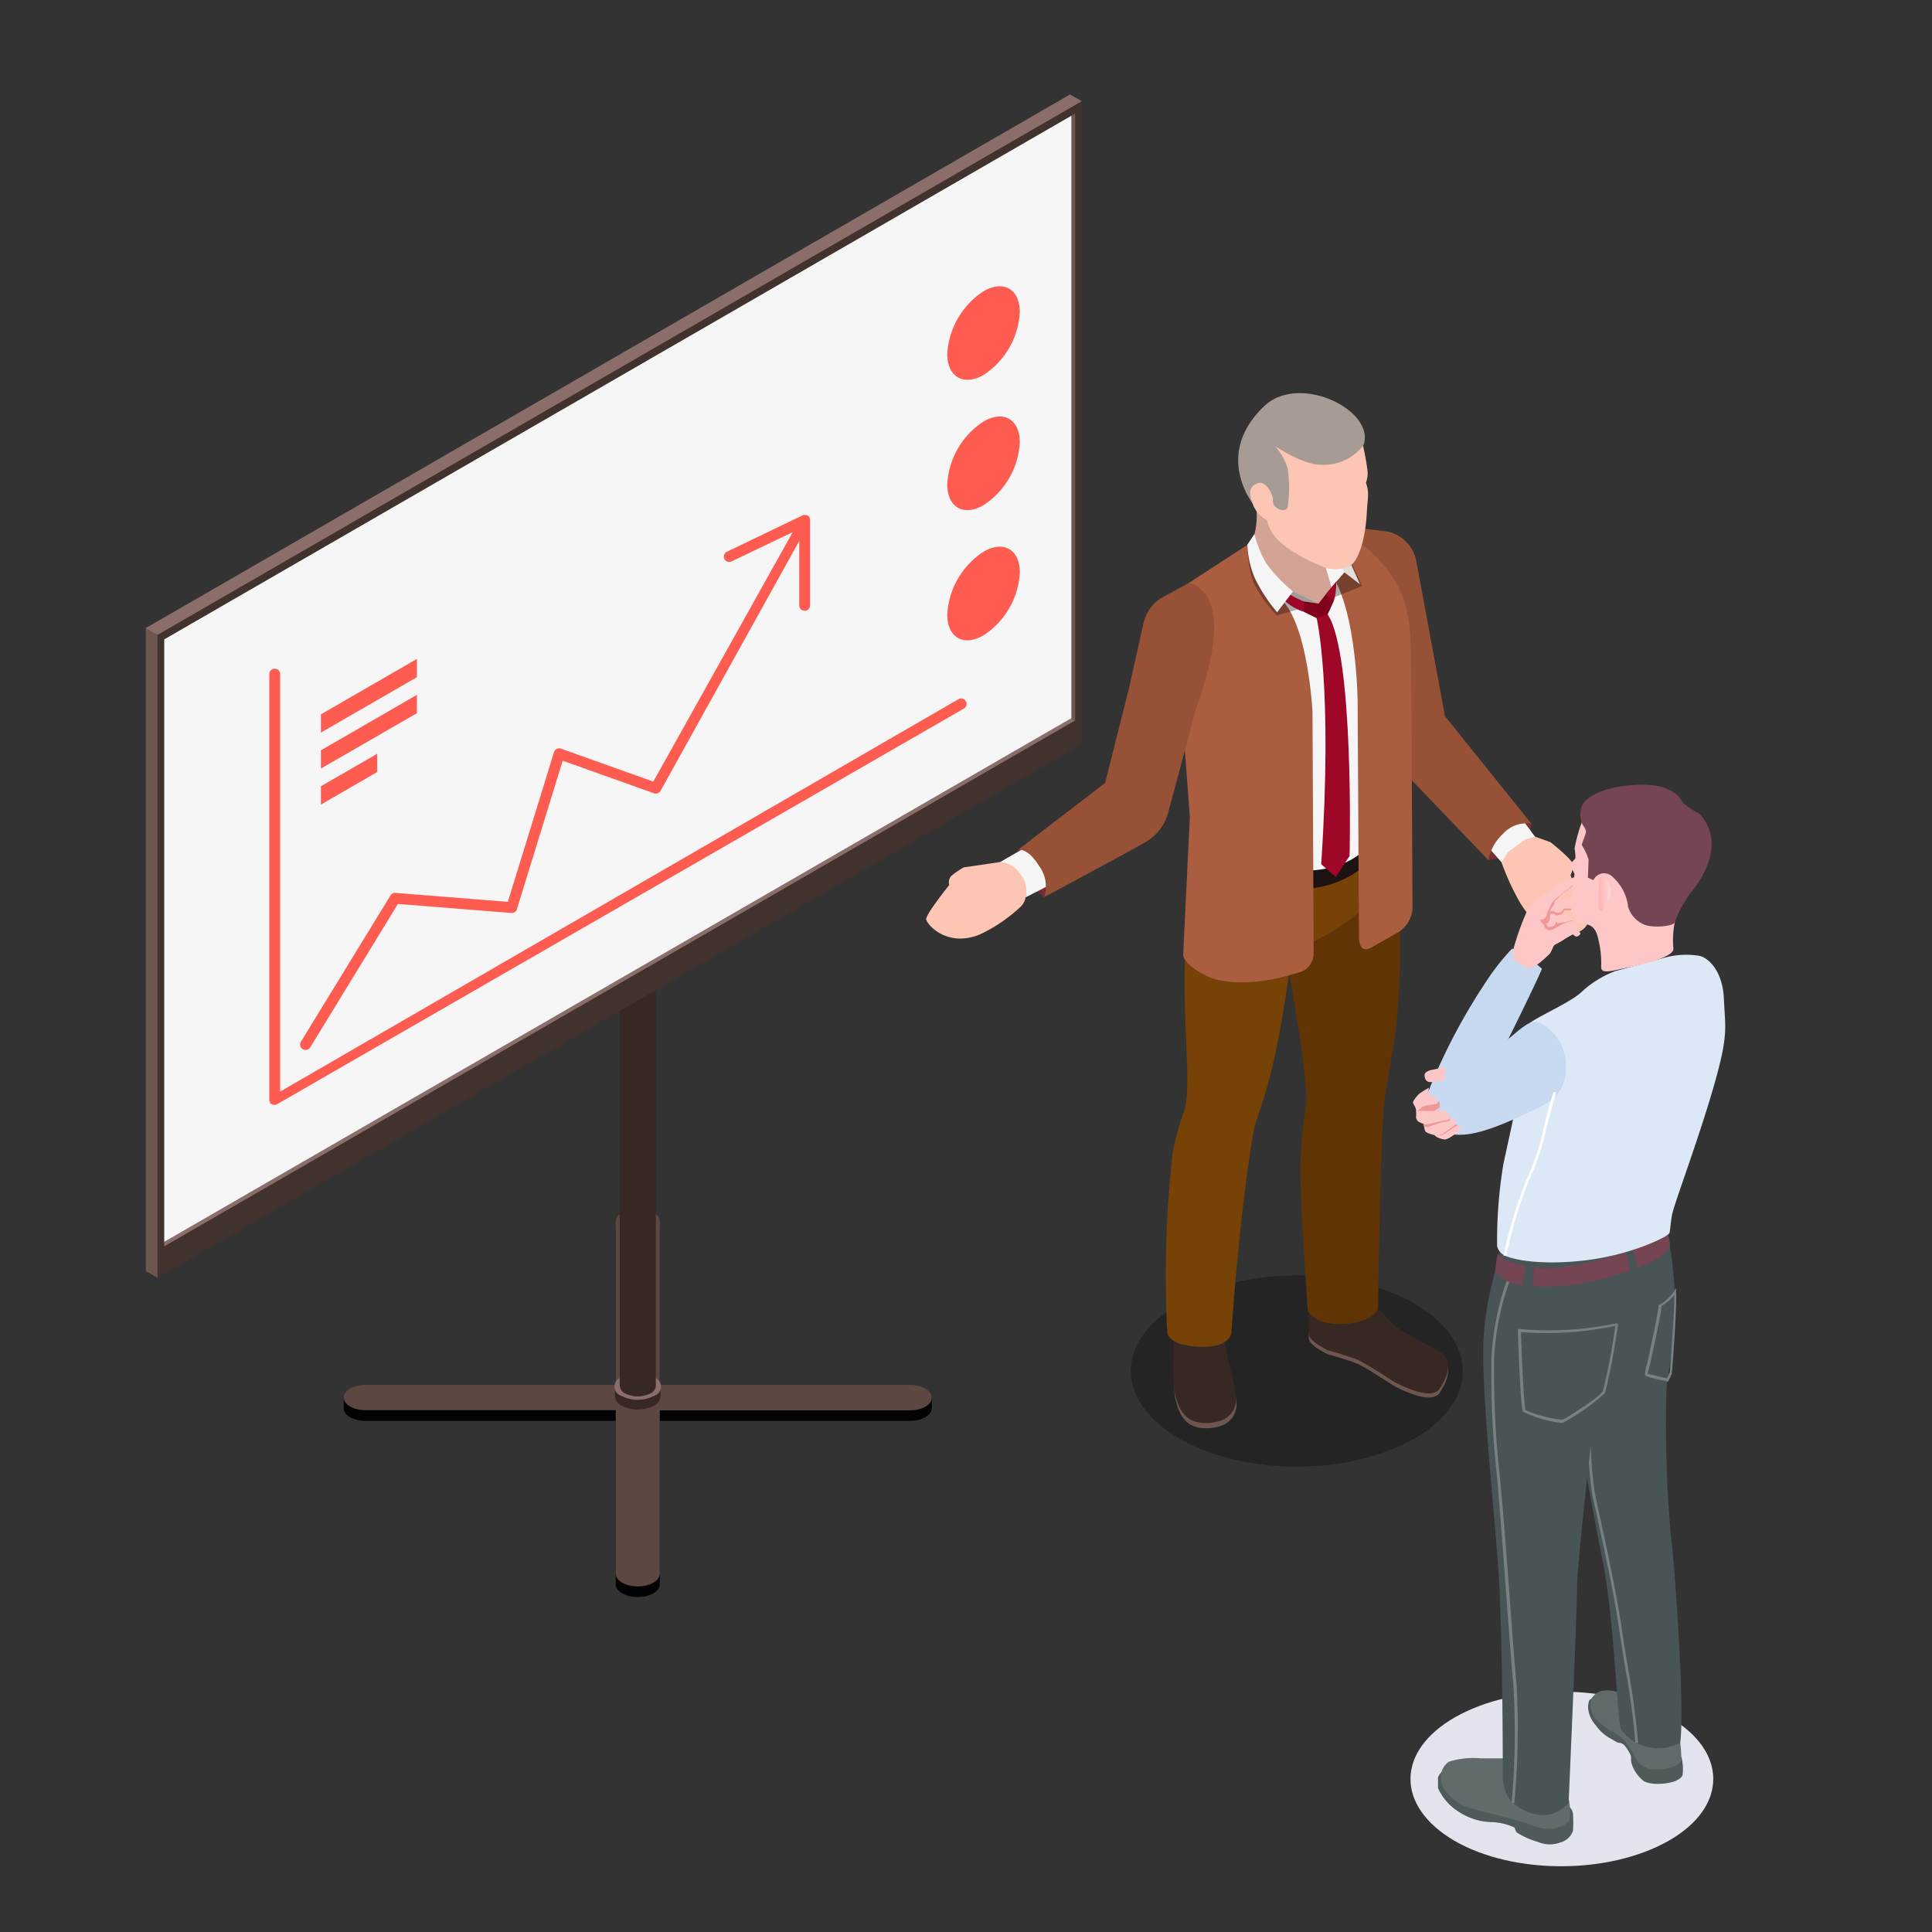 <svg id="Capa_1" data-name="Capa 1" xmlns="http://www.w3.org/2000/svg" xmlns:xlink="http://www.w3.org/1999/xlink" width="200" height="200" viewBox="0 0 200 200">
  <rect x="0" y="0" width="200" height="200" fill="#333333" stroke="none"/>
  <defs>
    <linearGradient id="linear-gradient" x1="854.882" y1="0.5" x2="855.885" y2="0.5" gradientUnits="objectBoundingBox">
      <stop offset="0.12" stop-color="#fec7c7"/>
      <stop offset="0.97" stop-color="#ffadb7"/>
    </linearGradient>
    <linearGradient id="linear-gradient-2" x1="0.038" y1="0.536" x2="1.188" y2="0.336" gradientUnits="objectBoundingBox">
      <stop offset="0.12" stop-color="#feb9b8"/>
      <stop offset="1" stop-color="#ffdede"/>
    </linearGradient>
  </defs>
  <g id="Grupo_81669" data-name="Grupo 81669">
    <path id="Trazado_127396" data-name="Trazado 127396" d="M122.1,134.93c6.71-3.87,17.58-3.87,24.29,0s6.71,10.15,0,14-17.58,3.88-24.29,0S115.39,138.8,122.1,134.93Z" opacity="0.3"/>
    <path id="Trazado_127397" data-name="Trazado 127397" d="M154.09,89.04l2.25-.41,1.8-1.23.4-2.13-1.58-.72-3.89,2.25Z" fill="#752e34"/>
    <path id="Trazado_127398" data-name="Trazado 127398" d="M158.9,86.61l1.62.58s2.14,1.7,2.28,2.21a1.92,1.92,0,0,1-.22,1.18,15.419,15.419,0,0,0,1.6,3.27,1.73,1.73,0,0,1-.78,2.63c-1.24.63-3.43,0-4.45-1A10.46,10.46,0,0,1,157,92.8a26.109,26.109,0,0,1-1.57-3.55V87.39L158,85.8Z" fill="#fdc6b4"/>
    <path id="Trazado_127399" data-name="Trazado 127399" d="M153.56,87.13l1.87,2.12.7-1.06,1.73-1.28,1.04-.3-1.91-2.6-1.79.12-2.13,1.8Z" fill="#f6f6f6"/>
    <path id="Trazado_127400" data-name="Trazado 127400" d="M140.84,54.68l2.86.36a3.88,3.88,0,0,1,2.88,2.87c.44,2.33,3,16.22,3,16.22l8.95,11.14a3.25,3.25,0,0,0-2.95,1.06,4.88,4.88,0,0,0-1.5,2.71l-9.43-9.83-5.78-22Z" fill="#975137"/>
    <path id="Trazado_127401" data-name="Trazado 127401" d="M149.12,140.4c1.66,1.06.23,3.31,0,3.63-.78,1.74-4.95-.64-4.95-.64s-2.32-1.55-3.56-2.18a29.5,29.5,0,0,0-3.13-1c-1.58-.79-2-1.3-2-1.77v-.34l5.59.44S148.34,139.91,149.12,140.4Z" fill="#6e564f"/>
    <path id="Trazado_127402" data-name="Trazado 127402" d="M126.57,138.22l.64,3.54A18.17,18.17,0,0,1,128,145c.1,1.27-.49,2.76-3,2.85s-3-1.76-3.37-3.18a31.618,31.618,0,0,1,0-5.71l.43-1.29Z" fill="#6e564f"/>
    <path id="Trazado_127403" data-name="Trazado 127403" d="M141.89,134.54a30.732,30.732,0,0,0,2.49,2.69c.91.77,4,2.26,4.74,2.75,1.66,1.06.23,3.3,0,3.62-.78,1.75-4.95-.64-4.95-.64s-2.32-1.55-3.56-2.17a31.82,31.82,0,0,0-3.13-1c-1.58-.8-2-1.31-2-1.77v-2.3l3.1-2.12Z" fill="#372824"/>
    <path id="Trazado_127404" data-name="Trazado 127404" d="M132.62,96.25s2.91,14.8,2.58,18.27a45,45,0,0,0-.58,6c-.07,3.58.76,15.15.76,15.15s.64,1.59,3.84,1.37,3.44-1.67,3.44-1.67.2-17.12.64-21.13,1.21-5.64,1.49-11.44a81.3,81.3,0,0,0,0-9.72l-7-2.3Z" fill="#603404"/>
    <path id="Trazado_127405" data-name="Trazado 127405" d="M126.57,137.68l.64,3.53a18.371,18.371,0,0,1,.75,3.26c.1,1.27-.49,2.76-3,2.84s-3-1.75-3.37-3.17a31.62,31.62,0,0,1,0-5.71l.43-1.29Z" fill="#372824"/>
    <path id="Trazado_127406" data-name="Trazado 127406" d="M122.66,99.37c-.2,6.8.65,12.7,0,15.39a33.381,33.381,0,0,0-1.24,4.35,113.18,113.18,0,0,0-.58,18.84s0,1.26,3.13,1.46c3.39.21,3.51-1.46,3.51-1.46s.74-11.65,2.24-20.59c.42-2.5,2.17-4.4,4-18.67.88-.88,5.55-1.84,10.22-7.59V88.62l-18.58,1.46S123,98.93,122.66,99.37Z" fill="#774205"/>
    <path id="Trazado_127407" data-name="Trazado 127407" d="M130.05,52.62a7.48,7.48,0,0,1-.44,3.47l-.47,1.8.91,3.51,2.15,1.84h3.2l1.38-.23,1.92-1.79.2-1.76-.42-3.54L135,52.32,131.1,52a5.18,5.18,0,0,1-1.05.62Z" fill="#d3a495"/>
    <path id="Trazado_127408" data-name="Trazado 127408" d="M135.31,92a10.32,10.32,0,0,0,5.86-2.29l.38-3L134.22,88,134,90.21Z" fill="#1e1313"/>
    <path id="Trazado_127409" data-name="Trazado 127409" d="M130.44,60.47l3.24,1.89,2.81.13,1.35-1.7-.19-3.21h1.46l3.45,7.85s-1,21.68-1,22.16c-1.82,2.35-5.6,2.5-5.6,2.5h-3.09l-4.63-28.27.8-1.13Z" fill="#f6f6f6"/>
    <path id="Trazado_127410" data-name="Trazado 127410" d="M136.75,57.58l1.55,2.68c2.15,4.18,2.24,12.23,2.24,12.23l.14,24.64s0,1.71,1.31.94l2.54-1.44a3.16,3.16,0,0,0,1.69-2.54c0-1.68-.13-24.27-.14-25.55,0-5.24-.77-7-2-8.93A13.83,13.83,0,0,0,140.45,56Z" fill="#ab5d40"/>
    <path id="Trazado_127411" data-name="Trazado 127411" d="M136.49,62.49l4.53-1.83L139.77,58l-1.53.72-.4,2.07Z" opacity="0.3"/>
    <path id="Trazado_127412" data-name="Trazado 127412" d="M139.17,59.25l1.61,1.23-1.12-2.53-1.49-.07-.06,1.43Z" fill="#e1dedc"/>
    <path id="Trazado_127413" data-name="Trazado 127413" d="M137.09,58.24l.75,2.55,1.33-1.54-1.01-2.14Z" fill="#f6f6f6"/>
    <path id="Trazado_127414" data-name="Trazado 127414" d="M123.08,60.34l6.53-4.25.78,3s2.07,2.83,2.56,3.3c2.52,3.06,2.92,11.33,2.92,11.33l.12,25a2.07,2.07,0,0,1-1.22,1.85c-5.09,1.67-8.37,1.17-9.81.48-2.48-1.19-2.48-2.18-2.48-2.18l.69-14.25-.84-11.5Z" fill="#ab5d40"/>
    <path id="Trazado_127415" data-name="Trazado 127415" d="M139,43.59l2.08,2.47a24.78,24.78,0,0,1,.5,2.82,3.2,3.2,0,0,1-.18,1.11,3.17,3.17,0,0,1,.22,1.15c0,.61-.07.83-.13,1.93-.14,2.88-.93,5.17-1.84,5.55a3.41,3.41,0,0,1-2.44.16c-6.59-2.69-5.7-4.8-6.16-5a3,3,0,0,1-1.38-1.64l-.7-1.22L130.24,45l5-2.72Z" fill="#fdc6b4"/>
    <path id="Trazado_127416" data-name="Trazado 127416" d="M130.3,50c.63-.18,1.52,1,1.47,1.85s1.48,1.38,1.55.52a14.23,14.23,0,0,0,0-3.81A6.47,6.47,0,0,0,132,46.18s2.83,1.93,4.72,1.93a5.19,5.19,0,0,0,4.42-2c1.33-3.59-6.63-7.56-10.29-4.05-5.27,5.06-1.12,10.09-1.12,10.09S128.73,50.41,130.3,50Z" fill="#a69c95"/>
    <path id="Trazado_127417" data-name="Trazado 127417" d="M105.37,87.95l-.25,1.23,1.68,2.64,1.26,1.05.9-2.18-2.45-3.21Z" fill="#752e34"/>
    <path id="Trazado_127418" data-name="Trazado 127418" d="M103.52,89.24l-3.75.55a8.31,8.31,0,0,0-1.33.92,1,1,0,0,0-.17.9s-2.41,3-2.39,3.53,2.15,3,5.56,1.59a16.19,16.19,0,0,0,4.25-2.9,1.78,1.78,0,0,0,.48-.94c.32-.58.8-1.42.8-1.42l-1.59-2.63Z" fill="#fdc6b4"/>
    <path id="Trazado_127419" data-name="Trazado 127419" d="M106,87.82l-2.47,1.42a2.68,2.68,0,0,1,2.14,1.31,2.72,2.72,0,0,1,.51,2.34l2.5-1.28.1-1.8-1.53-2.33Z" fill="#f6f6f6"/>
    <path id="Trazado_127420" data-name="Trazado 127420" d="M123.08,60.34l-2.79,1.53a4.05,4.05,0,0,0-1.93,2.71c-.45,2-1.5,6.72-1.5,6.72l-2.46,9.75-9,6.91s1-.22,2.16,1.68a3.52,3.52,0,0,1,.53,3.23s8.43-4.5,10.42-5.66a5,5,0,0,0,2.38-2.94l3-11.18S128.41,61.86,123.08,60.34Z" fill="#975137"/>
    <path id="Trazado_127421" data-name="Trazado 127421" d="M133.85,61.23l2.64,1.26s-2.87.53-3.76-.67C132.71,61.66,133.85,61.23,133.85,61.23Z" fill="#e1dedc"/>
    <path id="Trazado_127422" data-name="Trazado 127422" d="M136.49,62.49l-4.31,1.21a13.47,13.47,0,0,1-2.42-3.39,12.25,12.25,0,0,1-.63-3.91l2.45,4.06,2.27.77Z" opacity="0.3"/>
    <path id="Trazado_127423" data-name="Trazado 127423" d="M135,62.26a7.6,7.6,0,0,1-2-1.1c-.09.07-.55.41-.41.65a5.75,5.75,0,0,0,2.27,1.49l.42-.39Z" fill="#9e0727"/>
    <g id="Grupo_81668" data-name="Grupo 81668">
      <path id="Trazado_127424" data-name="Trazado 127424" d="M137.44,63.6c2.77,4.17,2.27,25,2.27,25l-1.43,2.19-1.51-1.33C138,71,136.3,64,136.3,64l.44-1S137.43,63.38,137.44,63.6Z" fill="#9e0727"/>
      <path id="Trazado_127425" data-name="Trazado 127425" d="M138.07,62.22a5.63,5.63,0,0,0,.24-2l-1.08,1.3.2.67Z" fill="#9e0727"/>
      <path id="Trazado_127426" data-name="Trazado 127426" d="M138.07,62.23l-.63,1.37-1.14.39-1.4-.69.09-1.04,1.5.23.74-.94Z" fill="#80021a"/>
    </g>
    <path id="Trazado_127427" data-name="Trazado 127427" d="M132.21,63.38l1.64-2.15a16.53,16.53,0,0,1-2.79-2.94,12.32,12.32,0,0,1-1.21-3l-.72,1.09a9.61,9.61,0,0,0,.81,3.55,16.6,16.6,0,0,0,2.27,3.45Z" fill="#f6f6f6"/>
  </g>
  <rect id="Rectángulo_35115" data-name="Rectángulo 35115" width="200" height="200" fill="none"/>
  <g id="Grupo_81676" data-name="Grupo 81676">
    <g id="Grupo_81670" data-name="Grupo 81670">
      <path id="Trazado_127428" data-name="Trazado 127428" d="M95.68,144.79a3.38,3.38,0,0,0-1.49-.33H68.3V127.54c0-.72-1-1.32-2.28-1.32s-2.28.6-2.28,1.32v16.92H37.85a3.22,3.22,0,0,0-1.67.43l-.6-.22v1.11c0,.72,1,1.31,2.27,1.31H63.74V164c0,.73,1,1.32,2.28,1.32s2.28-.59,2.28-1.32V147.09H94.19c1.25,0,2.27-.59,2.27-1.31v-1.11Z" fill="#030202"/>
      <path id="Trazado_127429" data-name="Trazado 127429" d="M94.19,143.36H68.3V126.43c0-.72-1-1.31-2.28-1.31s-2.28.59-2.28,1.31v16.93H37.85c-1.25,0-2.27.58-2.27,1.31s1,1.31,2.27,1.31H63.74v16.93c0,.72,1,1.31,2.28,1.31s2.28-.59,2.28-1.31V146H94.19c1.25,0,2.27-.58,2.27-1.31S95.44,143.36,94.19,143.36Z" fill="#5c4741"/>
    </g>
    <g id="Grupo_81673" data-name="Grupo 81673">
      <g id="Grupo_81671" data-name="Grupo 81671">
        <path id="Trazado_127430" data-name="Trazado 127430" d="M68.38,144.52v-1H63.66v1a1.18,1.18,0,0,0,.69,1,3.71,3.71,0,0,0,3.34,0,1.18,1.18,0,0,0,.69-1Z" fill="#372824"/>
        <path id="Trazado_127431" data-name="Trazado 127431" d="M67.69,144.51a3.71,3.71,0,0,1-3.34,0,1,1,0,0,1,0-1.93,3.71,3.71,0,0,1,3.34,0,1,1,0,0,1,0,1.93Z" fill="#8b6e69"/>
      </g>
      <g id="Grupo_81672" data-name="Grupo 81672">
        <path id="Trazado_127432" data-name="Trazado 127432" d="M67.89,143.47V95.63H64.15v47.84a1,1,0,0,0,.55.77,2.92,2.92,0,0,0,2.64,0A.94.94,0,0,0,67.89,143.47Z" fill="#372824"/>
        <path id="Trazado_127433" data-name="Trazado 127433" d="M67.34,96.39a2.92,2.92,0,0,1-2.64,0,.8.8,0,0,1,0-1.52,2.86,2.86,0,0,1,2.64,0,.8.8,0,0,1,0,1.52Z" fill="#5c4741"/>
      </g>
    </g>
    <g id="Grupo_81674" data-name="Grupo 81674">
      <path id="Trazado_127434" data-name="Trazado 127434" d="M15.09,65.02v66.55l1.22.71V65.72l-.06-.36Z" fill="#6e564f"/>
      <path id="Trazado_127435" data-name="Trazado 127435" d="M16.31,65.72v66.56l95.68-55.25V10.47L18.34,63.56Z" fill="#42322d"/>
      <path id="Trazado_127436" data-name="Trazado 127436" d="M111.3,74.58,17,129.02v-.46l93.91-54.21Z" fill="#8b6e69"/>
      <path id="Trazado_127437" data-name="Trazado 127437" d="M110.91,74.35V11.98l.39-.23V74.58Z" fill="#6e564f"/>
      <path id="Trazado_127438" data-name="Trazado 127438" d="M110.91,11.98V74.35L17,128.56V66.19Z" fill="#f6f6f6"/>
      <path id="Trazado_127439" data-name="Trazado 127439" d="M15.09,65.02,110.77,9.78l1.22.69L16.31,65.72Z" fill="#8b6e69"/>
    </g>
    <g id="Grupo_81675" data-name="Grupo 81675">
      <path id="Trazado_127440" data-name="Trazado 127440" d="M99.22,72.38,29,113V69.78a.56.56,0,0,0-1.12,0v44.13h0a.2.2,0,0,0,.06.14c.06.05,0,.09,0,.13a.46.46,0,0,0,.07.07h.05a.54.54,0,0,0,.62.06l71.1-40.96a.56.56,0,0,0,.21-.76.57.57,0,0,0-.77-.21Z" fill="#ff5c51"/>
      <path id="Trazado_127441" data-name="Trazado 127441" d="M43.16,68.21l-9.94,5.74v1.89l9.94-5.74Z" fill="#ff5c51"/>
      <path id="Trazado_127442" data-name="Trazado 127442" d="M43.16,71.93l-9.94,5.74v1.89l9.94-5.73Z" fill="#ff5c51"/>
      <path id="Trazado_127443" data-name="Trazado 127443" d="M39.05,78.03l-5.83,3.36v1.9l5.83-3.37Z" fill="#ff5c51"/>
      <path id="Trazado_127444" data-name="Trazado 127444" d="M31.63,108.69a.56.56,0,0,0,.48-.26l9.08-14.85,11.74.93a.54.54,0,0,0,.58-.39l4.74-15.37,9.45,3.37a.55.55,0,0,0,.68-.25L82.74,56v6.67a.56.56,0,1,0,1.12,0V53.79h0a.57.57,0,0,0-.14-.35h0a.51.51,0,0,0-.31-.13h-.08a.29.29,0,0,0-.16,0L75.3,57.09a.56.56,0,1,0,.49,1l6.27-3L67.63,80.91,58.07,77.5a.56.56,0,0,0-.72.36l-4.78,15.5-11.63-.93a.57.57,0,0,0-.52.27l-9.27,15.14a.56.56,0,0,0,.19.77.51.51,0,0,0,.29.08Z" fill="#ff5c51"/>
      <path id="Trazado_127445" data-name="Trazado 127445" d="M101.82,57.11a8.28,8.28,0,0,0-3.76,6.5c0,2.39,1.68,3.36,3.75,2.16a8.26,8.26,0,0,0,3.76-6.49C105.57,56.88,103.89,55.91,101.82,57.11Z" fill="#ff5c51"/>
      <path id="Trazado_127446" data-name="Trazado 127446" d="M101.82,43.63a8.29,8.29,0,0,0-3.76,6.5c0,2.39,1.68,3.36,3.75,2.17a8.29,8.29,0,0,0,3.76-6.5C105.57,43.4,103.89,42.43,101.82,43.63Z" fill="#ff5c51"/>
      <path id="Trazado_127447" data-name="Trazado 127447" d="M101.81,38.82a8.29,8.29,0,0,0,3.76-6.5c0-2.4-1.68-3.37-3.75-2.17a8.29,8.29,0,0,0-3.76,6.5C98.06,39,99.74,40,101.81,38.82Z" fill="#ff5c51"/>
    </g>
  </g>
  <g id="Grupo_81680" data-name="Grupo 81680">
    <path id="Trazado_127448" data-name="Trazado 127448" d="M150.57,190.56c6.1,3.52,16,3.5,22.16,0s6.16-9.28.06-12.8-16-3.5-22.15,0S144.47,187,150.57,190.56Z" fill="#e3e4ed"/>
    <g id="Grupo_81679" data-name="Grupo 81679">
      <g id="Grupo_81677" data-name="Grupo 81677">
        <path id="Trazado_127449" data-name="Trazado 127449" d="M149.74,183.13a1.44,1.44,0,0,0-.88.88v1.09a5.61,5.61,0,0,0,2.27,2.53,6.44,6.44,0,0,0,3.45,1,6.18,6.18,0,0,1,2.21.56,2.269,2.269,0,0,0,.19.48,7.93,7.93,0,0,0,2.21,1,3.12,3.12,0,0,0,2.34.06,1.89,1.89,0,0,0,1.31-1.22,14.664,14.664,0,0,0,0-1.64,1.1,1.1,0,0,0-.68-1Z" fill="#4f5a5b"/>
        <path id="Trazado_127450" data-name="Trazado 127450" d="M165,175.72c-.24.13-.42.19-.48.31a2,2,0,0,0-.12.82,3.06,3.06,0,0,0,.79,1.74,4.44,4.44,0,0,0,1.58,1.41c.44.23.64.42.86.41a.88.88,0,0,1,.58.33,4.191,4.191,0,0,1,.61,1c.05.29,0,.46.05.71a3.75,3.75,0,0,0,1.23,1.88c.85.63,3.82.34,4.08-.59a5.25,5.25,0,0,0-.08-1.73c-.07-.39-4.23-3.77-4.23-3.77Z" fill="#4f5a5b"/>
        <path id="Trazado_127451" data-name="Trazado 127451" d="M162.17,185.43a6.75,6.75,0,0,1,.33,2.89c-.12.49-1.62,1.53-3.87.65s-6.16-1.51-7.36-2.18-2.2-1.83-2.13-2.82a2,2,0,0,1,.85-1.6,8.5,8.5,0,0,1,3.29-.35h2.87Z" fill="#626b6c"/>
        <path id="Trazado_127452" data-name="Trazado 127452" d="M173.73,179.09a17.582,17.582,0,0,1,.33,3.06c0,.23-.5.86-2,1s-2.18-.29-2.62-.91a9.32,9.32,0,0,0-1.51-2.31c-.77-.63-1.27-.68-2.37-1.62a2.35,2.35,0,0,1-.83-2.44,1.76,1.76,0,0,1,1.13-.84,3.71,3.71,0,0,1,1.91.23C168.07,175.52,173.73,179.09,173.73,179.09Z" fill="#626b6c"/>
        <path id="Trazado_127453" data-name="Trazado 127453" d="M171.62,126.42c.52.52.83.2.88.78a37.308,37.308,0,0,1,.9,8.07,66.549,66.549,0,0,1-.88,8.26,131,131,0,0,0,.47,15.71c.32,2.08,1.46,17.6.94,21.17a4.78,4.78,0,0,1-6.12-1.39c-.38-.69-.69-11.36-1.91-17.47s-2.08-11.39-2.43-12.85a129.9,129.9,0,0,1-.76-13,47.9,47.9,0,0,1,.76-7Z" fill="#485455"/>
        <path id="Trazado_127454" data-name="Trazado 127454" d="M169.57,180.41h-.28a81,81,0,0,0-1.1-8.07c-.23-1.43-.47-2.92-.65-4.16-.51-3.43-1.66-8.69-2.35-11.83-.15-.68-.27-1.25-.36-1.67a43.87,43.87,0,0,1-.25-10.5h.28a43.769,43.769,0,0,0,.24,10.42l.36,1.68c.69,3.14,1.84,8.4,2.35,11.84.18,1.24.42,2.72.65,4.16A78.577,78.577,0,0,1,169.57,180.41Z" fill="#788182"/>
        <path id="Trazado_127455" data-name="Trazado 127455" d="M168.5,128.37a31,31,0,0,1,.85,8.84c-.3,2.57-.46,5.75-4,7.78-.31.74-2.09,16.94-2.09,19.27s-.81,20.93-.88,22.37c-2.31,2.66-5.63.42-6.16-.44a4.47,4.47,0,0,1-.65-2.41c0-.69,0-15.47-.51-22s-1.48-16-1.52-21.44,1.45-9,1.85-11.26S168.5,128.37,168.5,128.37Z" fill="#485455"/>
        <path id="Trazado_127456" data-name="Trazado 127456" d="M156.76,186.65h-.28a81.16,81.16,0,0,0,.18-12.27c-.21-2.26-.44-5.4-.69-8.71-.31-4.17-.66-8.9-1-12.83a93.355,93.355,0,0,1-.58-11.79v-.49a28.49,28.49,0,0,1,1.73-8.37l.26.11a28.39,28.39,0,0,0-1.71,8.27V141a97.067,97.067,0,0,0,.58,11.76c.39,3.94.74,8.67,1.05,12.84.24,3.31.47,6.44.69,8.7a83.45,83.45,0,0,1-.23,12.35Z" fill="#788182"/>
        <path id="Trazado_127457" data-name="Trazado 127457" d="M161.67,147.3a11.89,11.89,0,0,1-4-1.16c-.26-.33-.48-6.51-.54-8.39v-.17h.16a34,34,0,0,0,10-.58h.19v.2a65.3,65.3,0,0,1-1.33,7,21.151,21.151,0,0,1-4.36,3.08Zm-4.22-9.4c.1,3,.31,7.75.48,8.08a13.39,13.39,0,0,0,3.8,1c.43-.16,3.94-2.41,4.21-3a65.847,65.847,0,0,0,1.28-6.73,34.82,34.82,0,0,1-9.77.65Z" fill="#788182"/>
        <path id="Trazado_127458" data-name="Trazado 127458" d="M172.7,143h-.11c-2.31-.5-2.31-.57-2.31-.71a5.706,5.706,0,0,1,.23-1.11c.38-1.78,1.18-5.47,1.18-6v-.08h.07a5,5,0,0,0,1.52-1.39l.23-.37v.43c.11,1.6-.41,8.11-.44,8.38v.05Zm-2.13-.8c.26.09,1.14.3,2,.48l.3-.67c0-.41.47-5.9.45-7.91a6,6,0,0,1-1.31,1.1c-.06.79-.79,4.17-1.19,6-.13.47-.21.8-.25,1.01Z" fill="#788182"/>
        <path id="Trazado_127459" data-name="Trazado 127459" d="M172.84,129c-.28.54-.88,1.7-5.77,3.06a22.77,22.77,0,0,1-9.44,1,4.06,4.06,0,0,1-2.85-1.39s.11-1.13.18-1.46a1.45,1.45,0,0,1,.21-.52s-.38.77,3.07,1.43,9-1.12,10.21-1.58a40.684,40.684,0,0,0,4.07-2.16S173,128.68,172.84,129Z" fill="#754554"/>
        <path id="Trazado_127460" data-name="Trazado 127460" d="M168.91,129s.8,2.61.8,2.73-.8.4-.8.4l-.7-2.78Z" fill="#485455"/>
        <path id="Trazado_127461" data-name="Trazado 127461" d="M157.95,130.76l.9.1-.28,3.3-1.11-.19Z" fill="#485455"/>
      </g>
      <g id="Grupo_81678" data-name="Grupo 81678">
        <path id="Trazado_127462" data-name="Trazado 127462" d="M172.35,99.13a8.43,8.43,0,0,1,3.58-.18c.86.18,2.41,1.48,2.53,4.49s.53,3.56-1.11,9.21-4.06,12-4.26,13.11-.17,1.58-.28,1.9-3.89,2.27-8.87,2.83-7.64-.24-8.15-.51a1.41,1.41,0,0,1-.81-1,48.56,48.56,0,0,1,.65-8.48c.51-2.33,1.27-5.85,1.27-5.85s.51-7.72.85-8.22c.63-.93,4.75-2.51,6.07-3.83a10.58,10.58,0,0,1,3.36-2.06Z" fill="#dde8f6"/>
        <path id="Trazado_127463" data-name="Trazado 127463" d="M159.42,105.89a5,5,0,0,1,2.69,4.58c0,1.56-.43,3.07-3,4.28s-5.31,2.52-7.5,2.7-4.09-.8-4-2.7a3.27,3.27,0,0,1,2.15-3.45,42,42,0,0,0,6.11-3.52C157.56,106.4,158.45,105.43,159.42,105.89Z" fill="#c7d9f0"/>
        <path id="Trazado_127464" data-name="Trazado 127464" d="M156.53,98.2a14.55,14.55,0,0,1,3.08,2.07c.09.11-4.75,10-5.65,11.53s-6.88,3.48-6.07,1.12a61.219,61.219,0,0,1,5.82-11.1A24,24,0,0,1,156.53,98.2Z" fill="#c7d9f0"/>
        <path id="Trazado_127465" data-name="Trazado 127465" d="M156.61,98.47l.12.93,1.39.81.12.07.78-.35a11.849,11.849,0,0,0,1.4-1.21c.24-.33.35-.79.48-.89s.72-.38.92-.53,1-.59,1-.59a1.62,1.62,0,0,0,.29.21c.15.08.47-.15.47-.28s-.32-.44-.32-.48h0a.6.6,0,0,0-.06-.47.43.43,0,0,0-.46-.31l-.08-.25s-.14-.36-.41-.41a5.425,5.425,0,0,0-.68-.06l.35-.43h.36a.67.67,0,0,0,.61-.2.42.42,0,0,0,0-.65,3,3,0,0,0-1.09-.29,3.73,3.73,0,0,0-1.09.48l.86-.85s1-.81,1.14-.9a.865.865,0,0,0,.47-.69c-.01-.37-.14-.3-.26-.3s-1.84.88-2.09,1a29.379,29.379,0,0,0-2.67,2.3,27,27,0,0,0-1.55,4.34Z" fill="#fec7c7"/>
        <path id="Trazado_127466" data-name="Trazado 127466" d="M159.37,95.19c.19.34.36.43.5.7a.59.59,0,0,0,.58.41c.32,0,1-.5,1.18-.55a3.29,3.29,0,0,1,1.14-.4c-.06-.19,0-.09,0-.09l-.81.23h-.3l-.44.09-.12-.19-.22.45a1.6,1.6,0,0,1-.56.11c-.14,0-.26-.28-.26-.28s.37-.22.37-.5a2.1,2.1,0,0,1,.09-.56h.37l.21.17.53-.11.35-.43h.36a.75.75,0,0,0,.46-.08l.15-.12h-1.08a1.44,1.44,0,0,1-.36.41,1.22,1.22,0,0,1-.48,0l-.18-.11-.4-.06.43-.66.11-.26-.27.16.86-.86,1.31-1,.18-.18H163l-1.13.91s-1.16.85-1.26,1.14-.43.79-.47,1a.67.67,0,0,1-.73.68Z" fill="#ef989a"/>
        <path id="Trazado_127467" data-name="Trazado 127467" d="M158.12,100.21l.12.07.78-.35a11.849,11.849,0,0,0,1.4-1.21c.24-.33.35-.79.48-.89s.72-.38.92-.53,1-.59,1-.59a1.62,1.62,0,0,0,.29.21c.15.08.47-.15.47-.28s-.32-.44-.32-.48h0a3.65,3.65,0,0,1-.37.36,8.929,8.929,0,0,1-1.2.76,6.16,6.16,0,0,0-1.28.77,8.61,8.61,0,0,1-.83,1.15c-.27.26-1,.45-1.18.64A1.791,1.791,0,0,0,158.12,100.21Z" fill="#fec7c7"/>
        <path id="Trazado_127468" data-name="Trazado 127468" d="M174.43,89.1a16.59,16.59,0,0,1-.93,5.79,9.66,9.66,0,0,0-.27,3.32c.06.75-2.47,1.49-4.39,1.88s-3.12.82-3.09,0a10.38,10.38,0,0,0-.4-3.28c-.37-1.11-.95-1.08-1.76-1.27s.21-4.08.21-4.08l3-5.51Z" fill="url(#linear-gradient)"/>
        <path id="Trazado_127469" data-name="Trazado 127469" d="M164.26,83.91A16.29,16.29,0,0,0,163,87.82a6,6,0,0,1,.09,1c0,.11-.5.44-.48.74a4.251,4.251,0,0,0,.39.92,28.337,28.337,0,0,0-.39,3,3.39,3.39,0,0,0,.62,2c.39.41,2-.36,2.32-.76a18.459,18.459,0,0,0,.75-5.19c-.07-1-.52-4.56-.52-4.56Z" fill="#fec7c7"/>
        <path id="Trazado_127470" data-name="Trazado 127470" d="M149.66,110.5a10.527,10.527,0,0,0-1.24.22s-1,.09-.95.65.4.64.58.65,1.5-.21,1.5-.21Z" fill="#fec7c7"/>
        <path id="Trazado_127471" data-name="Trazado 127471" d="M147.47,114.91a16.555,16.555,0,0,1,2,.08c.4.08.48.23.51.35a2.267,2.267,0,0,1,0,.46s.37-.09.5,0a.56.56,0,0,1,.19.47.8.8,0,0,1-.07.28,1.46,1.46,0,0,1,.41-.08.38.38,0,0,1,.17.42c-.06.18-.64.58-.84.71a2.7,2.7,0,0,1-.69.36,2,2,0,0,1-1-.31l-.16-.15a3.17,3.17,0,0,1-.87-.31c-.18-.16-.21-.67-.22-.77s-.42-.2-.59-.33a.8.8,0,0,1-.22-.38,5.121,5.121,0,0,0,0-.73c0-.36-.27-.62-.31-.83s.5-.79.63-.92a9.646,9.646,0,0,1,1-.62,2.531,2.531,0,0,0,0,.72,1.557,1.557,0,0,1,.69.27.61.61,0,0,1,.09.64c-.09.21-.33.19-.57.21a2.16,2.16,0,0,0-.66.26Z" fill="#fec7c7"/>
        <path id="Trazado_127472" data-name="Trazado 127472" d="M147.33,116.51a.84.84,0,0,0,.42.17,11.146,11.146,0,0,0,1.28-.43l.71-.15c.2,0,.39-.08.4-.32-.12,0-.11.19-.43.18a13.371,13.371,0,0,0-1.69.38,3.49,3.49,0,0,1-.6.06Z" fill="#ef989a"/>
        <path id="Trazado_127473" data-name="Trazado 127473" d="M150.89,116.52a3,3,0,0,0-.8.48,7.55,7.55,0,0,1-.88.54h-.65l.62-.07,1.15-.79.37-.27Z" fill="#ef989a"/>
        <path id="Trazado_127474" data-name="Trazado 127474" d="M148.5,115a13.509,13.509,0,0,1-1.45,0h-.3a5.752,5.752,0,0,1,.53-.44,4,4,0,0,1,.83-.21s.6,0,.68-.15a.46.46,0,0,1,.21-.2l.05.62Z" fill="#ef989a"/>
        <path id="Trazado_127475" data-name="Trazado 127475" d="M155.93,130h-.28a44,44,0,0,1,2.82-8.92,25,25,0,0,0,1.36-4.41c.25-1.06.54-2.26,1-3.64l.26.09c-.42,1.36-.7,2.51-1,3.62a25.129,25.129,0,0,1-1.37,4.45,42.841,42.841,0,0,0-2.79,8.81Z" fill="#fff"/>
        <path id="Trazado_127476" data-name="Trazado 127476" d="M164.38,90.86l.57.25a1.22,1.22,0,0,1,2-.32,4.82,4.82,0,0,1,1.59,3.09,2.91,2.91,0,0,0,1.64,1.82c.86.39,2.94.19,3.15-.16a14.149,14.149,0,0,1,1.6-3c.87-1,3.95-5.11,1-8.29a11.28,11.28,0,0,1-1.73-1.16s-.64-1.88-4.17-1.86-5.75,1.13-6.22,2.1a2.46,2.46,0,0,0,0,2s.44.61.37.85-.45,1.27-.45,1.27a6.289,6.289,0,0,1,.72,1.53C164.44,89.24,164.38,90.86,164.38,90.86Z" fill="#754554"/>
        <path id="Trazado_127477" data-name="Trazado 127477" d="M165.83,90.8c.42.07.75.28.87,1.26a2.42,2.42,0,0,1-.55,1.82c-.22.34-.39.49-.58.28s-.07-1-.07-1.31a5.169,5.169,0,0,1,0-1C165.54,91.56,165.44,90.73,165.83,90.8Z" fill="url(#linear-gradient-2)"/>
      </g>
    </g>
  </g>
</svg>
